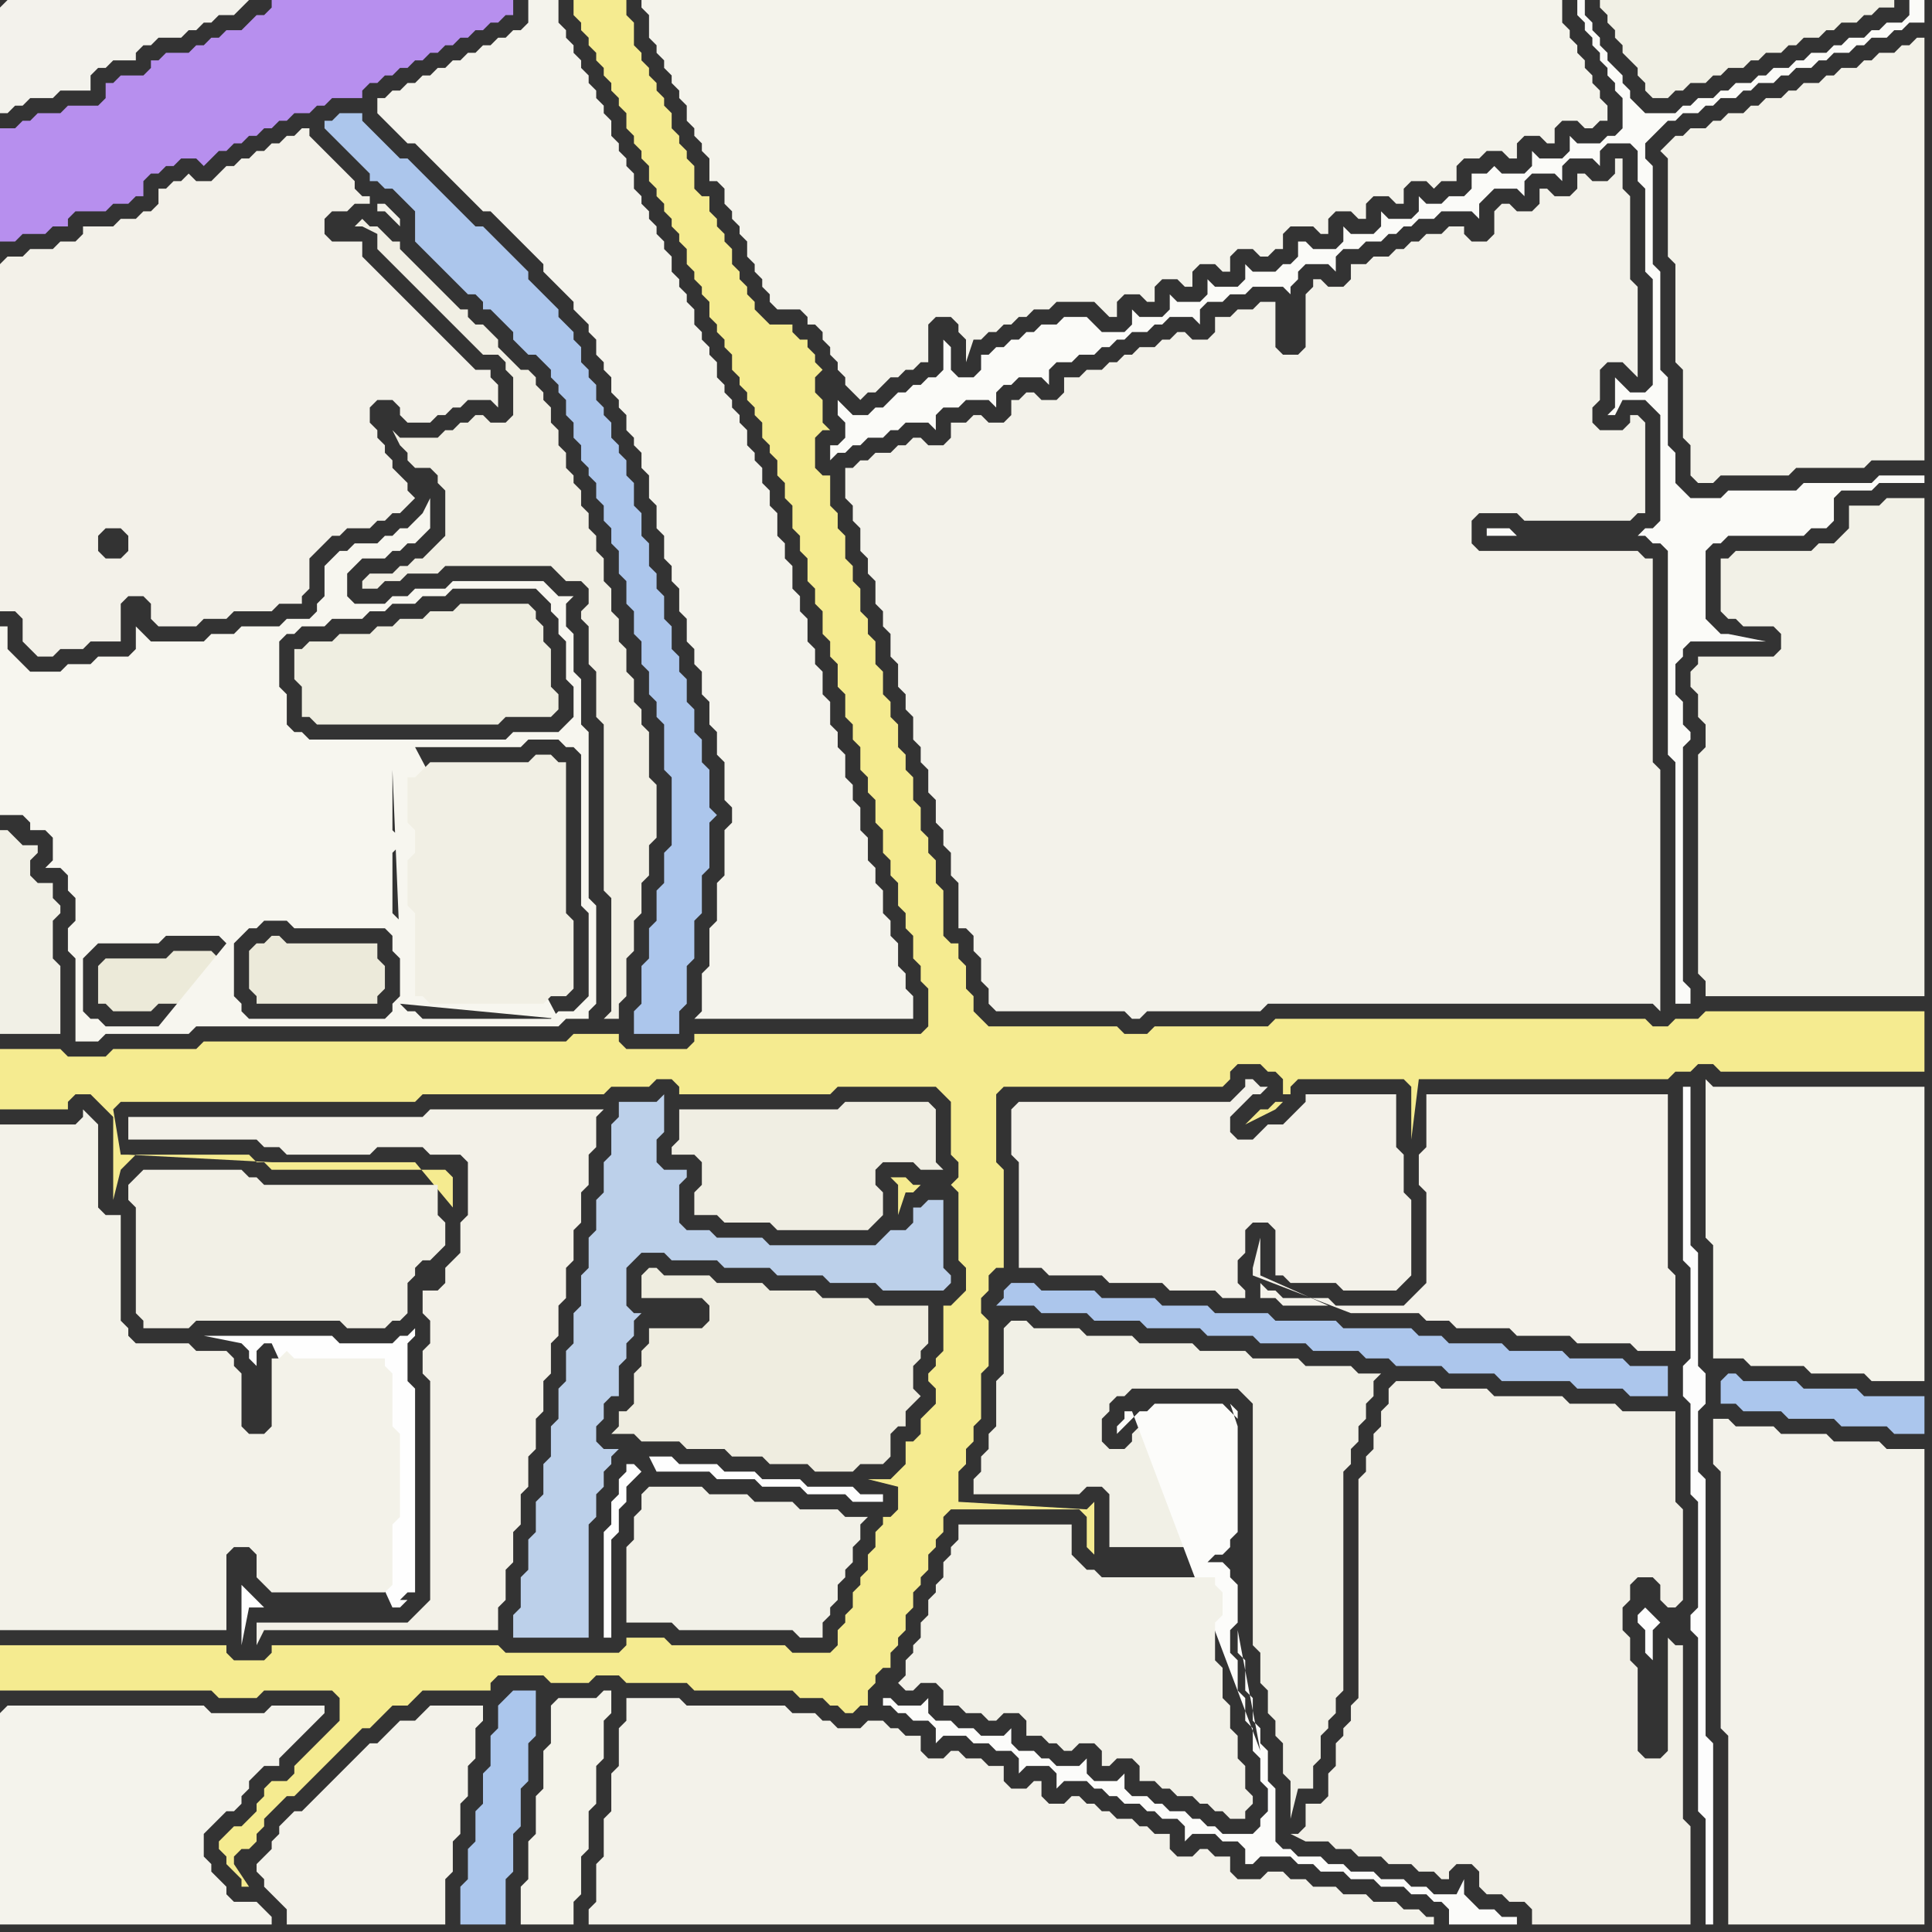 <svg width="256" height="256" xmlns="http://www.w3.org/2000/svg"><rect width="100%" height="100%" fill="#333333" stroke="none"/><script> 
var tempColor;
function hoverPath(evt){
obj = evt.target;
tempColor = obj.getAttribute("fill");
obj.setAttribute("fill","red");
//alert(tempColor);
//obj.setAttribute("stroke","red");}
function recoverPath(evt){
obj = evt.target;
obj.setAttribute("fill", tempColor);
//obj.setAttribute("stroke", tempColor);
}</script><path onmouseover="hoverPath(evt)" onmouseout="recoverPath(evt)" fill="rgb(172,198,236)" d="M  44,16l -1,0 0,1 1,1 0,0 1,1 1,1 1,1 1,1 1,1 0,1 1,0 1,1 1,0 1,1 1,1 1,1 0,4 1,1 1,1 1,1 1,1 1,1 1,1 1,1 1,0 1,1 0,1 1,0 1,1 1,1 1,1 0,1 1,1 1,1 1,0 1,1 1,1 0,1 1,1 0,1 1,1 0,2 1,1 0,2 1,1 0,2 1,1 0,1 1,1 0,2 1,1 0,2 1,1 0,2 1,1 0,3 1,1 0,3 1,1 0,3 1,1 0,3 1,1 0,3 1,1 0,2 1,1 0,6 1,1 0,9 -1,1 0,4 -1,1 0,4 -1,1 0,4 -1,1 0,5 -1,1 0,3 6,0 0,-3 1,-1 0,-5 1,-1 0,-5 1,-1 0,-5 1,-1 0,-6 1,-1 -1,-1 0,-5 -1,-1 0,-3 -1,-1 0,-3 -1,-1 0,-3 -1,-1 0,-2 -1,-1 0,-3 -1,-1 0,-3 -1,-1 0,-2 -1,-1 0,-3 -1,-1 0,-3 -1,-1 0,-3 -1,-1 0,-2 -1,-1 0,-1 -1,-1 0,-2 -1,-1 0,-1 -1,-1 0,-2 -1,-1 0,-1 -1,-1 0,-2 -1,-1 0,-1 -2,-2 0,-1 -1,-1 -1,-1 -1,-1 -1,-1 0,-1 -1,-1 -1,-1 -1,-1 -1,-1 -1,-1 -1,-1 -1,0 -1,-1 -1,-1 -1,-1 -1,-1 -1,-1 -1,-1 -1,-1 -1,-1 -1,-1 -1,0 -1,-1 -1,-1 -1,-1 -1,-1 -1,-1 0,-1 -3,0 -1,1Z"/>
<path onmouseover="hoverPath(evt)" onmouseout="recoverPath(evt)" fill="rgb(241,240,230)" d="M  133,176l 0,6 -1,1 0,6 -1,1 0,2 -1,1 0,2 -1,1 0,2 14,0 1,-1 2,0 1,1 0,7 12,0 1,-1 1,0 0,-1 1,-1 0,-13 -1,-1 -7,0 -1,1 -2,0 -1,1 0,1 -1,1 -2,0 -1,-1 0,-3 1,-1 0,-1 1,-1 1,0 1,-1 14,0 1,1 1,1 0,32 1,1 0,4 1,1 0,3 1,1 0,2 1,1 0,4 1,1 0,5 1,-4 2,0 0,-3 1,-1 0,-3 1,-1 0,-1 1,-1 0,-2 1,-1 0,-29 1,-1 0,-2 1,-1 0,-2 1,-1 0,-2 1,-1 0,-2 1,-1 -3,0 -1,-1 -6,0 -1,-1 -6,0 -1,-1 -6,0 -1,-1 -7,0 -1,-1 -6,0 -1,-1 -6,0 -1,-1 -2,0 -1,1Z"/>
<path onmouseover="hoverPath(evt)" onmouseout="recoverPath(evt)" fill="rgb(243,242,236)" d="M  0,1l 0,14 1,0 1,-1 1,0 1,-1 3,0 1,-1 4,0 0,-2 1,-1 1,0 1,-1 3,0 0,-1 1,-1 1,0 1,-1 3,0 1,-1 1,0 1,-1 1,0 1,-1 2,0 1,-1 1,-1 -32,0 -1,1Z"/>
<path onmouseover="hoverPath(evt)" onmouseout="recoverPath(evt)" fill="rgb(236,234,217)" d="M  29,129l 0,-2 -1,-1 -5,0 -1,1 -8,0 -1,1 0,5 1,0 1,1 5,0 1,-1 8,0Z"/>
<path onmouseover="hoverPath(evt)" onmouseout="recoverPath(evt)" fill="rgb(171,198,236)" d="M  67,225l 0,0 -1,1 0,3 -1,1 0,4 -1,1 0,4 -1,1 0,4 -1,1 0,4 -1,1 0,5 6,0 0,-6 1,-1 0,-5 1,-1 0,-5 1,-1 0,-5 1,-1 0,-6 -3,0 -1,1Z"/>
<path onmouseover="hoverPath(evt)" onmouseout="recoverPath(evt)" fill="rgb(244,242,234)" d="M  193,145l -4,0 0,7 -1,1 0,4 1,1 0,12 -1,1 -1,1 -1,1 -9,0 -1,-1 -6,0 -1,-1 -1,0 -1,-1 0,2 2,0 1,1 6,0 -9,-4 0,-5 -1,4 0,1 13,5 9,0 1,1 3,0 1,1 7,0 1,1 7,0 1,1 7,0 1,1 5,0 0,-10 -1,-1 0,-23Z"/>
<path onmouseover="hoverPath(evt)" onmouseout="recoverPath(evt)" fill="rgb(244,243,234)" d="M  227,144l 0,0 -1,-1 0,21 1,1 0,15 4,0 1,1 7,0 1,1 7,0 1,1 7,0 0,-39Z"/>
<path onmouseover="hoverPath(evt)" onmouseout="recoverPath(evt)" fill="rgb(244,243,234)" d="M  73,226l 0,5 -1,1 0,5 -1,1 0,5 -1,1 0,5 -1,1 0,5 7,0 0,-3 1,-1 0,-5 1,-1 0,-5 1,-1 0,-5 1,-1 0,-5 1,-1 0,-3 -1,0 -1,1 -5,0 -1,1Z"/>
<path onmouseover="hoverPath(evt)" onmouseout="recoverPath(evt)" fill="rgb(188,208,234)" d="M  83,146l -1,0 0,2 -1,1 0,4 -1,1 0,4 -1,1 0,4 -1,1 0,4 -1,1 0,4 -1,1 0,4 -1,1 0,4 -1,1 0,4 -1,1 0,4 -1,1 0,4 -1,1 0,4 -1,1 0,4 -1,1 0,4 -1,1 0,3 10,0 0,-15 1,-1 0,-3 1,-1 0,-2 1,-1 0,-1 1,-1 -2,0 -1,-1 0,-2 1,-1 0,-2 1,-1 1,0 0,-4 1,-1 0,-2 1,-1 0,-2 1,-1 -1,0 -1,-1 0,-5 1,-1 1,-1 3,0 1,1 6,0 1,1 6,0 1,1 6,0 1,1 6,0 1,1 8,0 1,-1 0,-1 -1,-1 0,-9 -2,0 -1,1 -1,0 0,2 -1,1 -2,0 -1,1 -1,1 -14,0 -1,-1 -6,0 -1,-1 -3,0 -1,-1 0,-5 1,-1 0,-1 -3,0 -1,-1 0,-3 1,-1 0,-5 -1,1Z"/>
<path onmouseover="hoverPath(evt)" onmouseout="recoverPath(evt)" fill="rgb(254,254,254)" d="M  84,194l -1,0 0,1 -1,1 0,2 -1,1 0,3 -1,1 0,14 1,0 0,-13 1,-1 0,-3 1,-1 0,-2 1,-1 1,-1 -1,-1 3,1 7,0 1,1 5,0 1,1 5,0 1,1 5,0 1,1 4,0 0,-1 -3,0 -1,-1 -6,0 -1,-1 -5,0 -1,-1 -4,0 -1,-1 -5,0 -1,-1 -3,0 1,2 -3,-1Z"/>
<path onmouseover="hoverPath(evt)" onmouseout="recoverPath(evt)" fill="rgb(243,242,234)" d="M  84,225l -1,0 0,3 -1,1 0,5 -1,1 0,5 -1,1 0,5 -1,1 0,5 -1,1 0,2 112,0 0,-1 -1,0 -1,-1 -2,0 -1,-1 -3,0 -1,-1 -3,0 -1,-1 -3,0 -1,-1 -2,0 -1,-1 -2,0 -1,1 -3,0 -1,-1 0,-2 -2,0 -1,-1 -1,0 -1,1 -2,0 -1,-1 0,-2 -2,0 -1,-1 -1,0 -1,-1 -2,0 -1,-1 -1,0 -1,-1 -1,0 -1,-1 -1,0 -1,1 -2,0 -1,-1 0,-2 -1,0 -1,1 -2,0 -1,-1 0,-2 -2,0 -1,-1 -2,0 -1,-1 -1,0 -1,1 -2,0 -1,-1 0,-2 -2,0 -1,-1 -1,0 -1,-1 -2,0 -1,1 -3,0 -1,-1 -1,0 -1,-1 -3,0 -1,-1 -13,0 -1,-1Z"/>
<path onmouseover="hoverPath(evt)" onmouseout="recoverPath(evt)" fill="rgb(241,240,229)" d="M  217,10l 0,0 1,1 0,1 1,1 2,0 1,-1 1,0 1,-1 2,0 1,-1 1,0 1,-1 2,0 1,-1 1,0 1,-1 2,0 1,-1 1,0 1,-1 2,0 1,-1 1,0 1,-1 2,0 1,-1 1,0 1,-1 2,0 0,-1 -39,0 0,1 1,1 0,1 1,1 0,1 1,1 0,1 1,1 1,1Z"/>
<path onmouseover="hoverPath(evt)" onmouseout="recoverPath(evt)" fill="rgb(243,241,233)" d="M  0,35l 0,46 2,0 1,1 0,3 1,1 1,1 2,0 1,-1 3,0 1,-1 4,0 0,-5 1,-1 2,0 1,1 0,2 1,1 5,0 1,-1 3,0 1,-1 5,0 1,-1 3,0 0,-1 1,-1 0,-4 1,-1 1,-1 1,-1 1,0 1,-1 3,0 1,-1 1,0 1,-1 1,0 1,-1 1,-1 -1,-1 0,-1 -1,-1 -1,-1 0,-1 -1,-1 0,-1 -1,-1 0,-1 -1,-1 0,-2 1,-1 2,0 1,1 0,1 1,1 3,0 1,-1 1,0 1,-1 1,0 1,-1 3,0 1,1 0,-3 -1,-1 0,-1 -2,0 -1,-1 -1,-1 -1,-1 -1,-1 -1,-1 -1,-1 -1,-1 -1,-1 -1,-1 -1,-1 -1,-1 -1,-1 -1,-1 -1,-1 -1,-1 0,-2 -4,0 -1,-1 0,-2 1,-1 2,0 1,-1 2,0 0,-1 -1,0 -1,-1 0,-1 -2,-2 -1,-1 -1,-1 -1,-1 -1,-1 0,-1 -1,0 -1,1 -1,0 -1,1 -1,0 -1,1 -1,0 -1,1 -1,0 -1,1 -1,0 -1,1 -1,1 -2,0 -1,-1 -1,1 -1,0 -1,1 -1,0 0,2 -1,1 -1,0 -1,1 -2,0 -1,1 -4,0 0,1 -1,1 -2,0 -1,1 -3,0 -1,1 -2,0 -1,1 50,-8 0,1 1,0 1,1 1,1 0,-1 -1,-1 -1,-1 -1,0 -50,8 16,39 -2,0 -1,-1 0,-2 1,-1 2,0 1,1 0,2 -1,1 -16,-39Z"/>
<path onmouseover="hoverPath(evt)" onmouseout="recoverPath(evt)" fill="rgb(244,243,236)" d="M  0,227l 0,28 36,0 0,-1 -1,-1 0,0 -1,-1 -3,0 -1,-1 0,-1 -1,-1 -1,-1 0,-1 -1,-1 0,-3 1,-1 1,-1 1,-1 1,0 1,-1 0,-1 1,-1 0,-1 2,-2 2,0 0,-1 1,-1 2,-2 1,-1 1,-1 1,-1 0,-1 -7,0 -1,1 -7,0 -1,-1 -26,0 -1,1Z"/>
<path onmouseover="hoverPath(evt)" onmouseout="recoverPath(evt)" fill="rgb(183,143,238)" d="M  0,19l 0,13 2,0 1,-1 3,0 1,-1 2,0 0,-1 1,-1 4,0 1,-1 2,0 1,-1 1,0 0,-2 1,-1 1,0 1,-1 1,0 1,-1 2,0 1,1 1,-1 0,0 1,-1 1,0 1,-1 1,0 1,-1 1,0 1,-1 1,0 1,-1 1,0 1,-1 2,0 1,-1 1,0 1,-1 4,0 0,-1 1,-1 1,0 1,-1 1,0 1,-1 1,0 1,-1 1,0 1,-1 1,0 1,-1 1,0 1,-1 1,0 1,-1 1,0 1,-1 1,0 1,-1 1,0 0,-2 -32,0 0,1 -1,1 -1,0 -1,1 -1,1 -2,0 -1,1 -1,0 -1,1 -1,0 -1,1 -3,0 -1,1 -1,0 0,1 -1,1 -3,0 -1,1 -1,0 0,2 -1,1 -4,0 -1,1 -3,0 -1,1 -1,0 -1,1 -2,0Z"/>
<path onmouseover="hoverPath(evt)" onmouseout="recoverPath(evt)" fill="rgb(251,251,248)" d="M  111,59l -1,0 0,2 1,-1 1,0 1,-1 1,0 1,-1 2,0 1,-1 1,0 1,-1 3,0 1,1 0,-2 1,-1 2,0 1,-1 3,0 1,1 0,-2 1,-1 1,0 1,-1 3,0 1,1 0,-2 1,-1 2,0 1,-1 2,0 1,-1 1,0 1,-1 1,0 1,-1 2,0 1,-1 1,0 1,-1 3,0 1,1 0,-2 1,-1 2,0 1,-1 2,0 1,-1 4,0 1,1 0,-1 1,-1 0,-1 1,-1 3,0 1,1 0,-2 1,-1 2,0 1,-1 2,0 1,-1 1,0 1,-1 1,0 1,-1 2,0 1,-1 4,0 1,1 0,-2 1,-1 1,-1 3,0 1,1 0,-2 1,-1 3,0 1,1 0,-2 1,-1 3,0 1,1 0,-2 1,-1 3,0 1,1 0,4 1,1 0,11 1,1 0,14 -1,1 -2,0 -1,-1 -1,-1 0,4 -1,1 1,0 1,-2 3,0 1,1 1,1 0,14 -1,1 -1,0 -1,1 -16,0 -1,-1 -3,0 0,1 21,0 1,1 1,0 1,1 0,27 1,1 0,32 2,0 0,-2 -1,-1 0,-31 1,-1 0,-1 -1,-1 0,-3 -1,-1 0,-4 1,-1 0,-1 1,-1 10,0 -5,-1 -1,0 -1,-1 -1,-1 0,-9 1,-1 1,0 1,-1 10,0 1,-1 2,0 1,-1 0,-3 1,-1 4,0 1,-1 6,0 0,-1 -6,0 -1,1 -9,0 -1,1 -9,0 -1,1 -4,0 -1,-1 -1,-1 0,-4 -1,-1 0,-9 -1,-1 0,-13 -1,-1 0,-13 -1,-1 0,-2 2,-2 1,-1 1,0 1,-1 2,0 1,-1 1,0 1,-1 2,0 1,-1 1,0 1,-1 2,0 1,-1 1,0 1,-1 2,0 1,-1 1,0 1,-1 2,0 1,-1 1,0 1,-1 2,0 1,-1 1,0 1,-1 2,0 0,-3 -2,0 0,2 -1,1 -2,0 -1,1 -1,0 -1,1 -2,0 -1,1 -1,0 -1,1 -2,0 -1,1 -1,0 -1,1 -2,0 -1,1 -1,0 -1,1 -2,0 -1,1 -1,0 -1,1 -2,0 -1,1 -1,0 -1,1 -4,0 -1,-1 -1,-1 0,-1 -1,-1 0,-1 -1,-1 -1,-1 0,-1 -1,-1 0,-1 -1,-1 0,-1 -1,-1 0,-2 -1,0 0,2 1,1 0,1 1,1 0,1 1,1 0,1 1,1 0,1 1,1 0,1 1,1 0,4 -1,1 -1,0 -1,1 -3,0 -1,-1 0,2 -1,1 -3,0 -1,-1 0,2 -1,1 -3,0 -1,-1 -1,1 -2,0 0,2 -1,1 -2,0 -1,1 -2,0 -1,-1 0,2 -1,1 -3,0 -1,-1 0,2 -1,1 -3,0 -1,-1 0,2 -1,1 -3,0 -1,-1 -1,0 0,2 -1,1 -1,0 -1,1 -3,0 -1,-1 0,2 -1,1 -3,0 -1,-1 0,2 -1,1 -3,0 -1,-1 0,2 -1,1 -3,0 -1,-1 0,2 -1,1 -3,0 -1,-1 -1,-1 -3,0 -1,1 -2,0 -1,1 -1,0 -1,1 -1,0 -1,1 -1,0 -1,1 -1,0 0,2 -1,1 -2,0 -1,-1 0,-3 -1,-1 0,4 -1,1 -1,0 -1,1 -1,0 -1,1 -1,0 -1,1 -1,1 -1,0 -1,1 -2,0 -1,-1 -1,-1 0,2 1,1 0,2 -1,1Z"/>
<path onmouseover="hoverPath(evt)" onmouseout="recoverPath(evt)" fill="rgb(243,241,233)" d="M  134,147l 0,6 1,1 0,14 3,0 1,1 7,0 1,1 7,0 1,1 6,0 1,1 3,0 0,-1 -1,-1 0,-3 1,-1 0,-3 1,-1 2,0 1,1 0,6 1,0 1,1 6,0 1,1 7,0 1,-1 0,0 1,-1 0,-10 -1,-1 0,-5 -1,-1 0,-7 -12,0 0,1 -1,1 -1,1 -1,1 -2,0 -1,1 -1,1 -2,0 -1,-1 0,-2 1,-1 1,-1 1,-1 1,0 1,-1 -1,0 -1,-1 -1,0 0,1 -1,1 -1,1 -28,0 -1,1Z"/>
<path onmouseover="hoverPath(evt)" onmouseout="recoverPath(evt)" fill="rgb(172,198,236)" d="M  133,171l 0,1 -1,1 5,0 1,1 6,0 1,1 6,0 1,1 7,0 1,1 6,0 1,1 6,0 1,1 6,0 1,1 3,0 1,1 6,0 1,1 6,0 1,1 9,0 1,1 6,0 1,1 5,0 0,-4 -5,0 -1,-1 -7,0 -1,-1 -7,0 -1,-1 -7,0 -1,-1 -3,0 -1,-1 -9,0 -1,-1 -8,0 -1,-1 -7,0 -1,-1 -6,0 -1,-1 -7,0 -1,-1 -7,0 -1,-1 -3,0 -1,1Z"/>
<path onmouseover="hoverPath(evt)" onmouseout="recoverPath(evt)" fill="rgb(252,252,250)" d="M  150,187l -1,0 0,1 -1,1 0,1 3,-3 1,0 1,-1 9,0 1,1 1,1 0,-1 -1,-1 0,0 1,3 0,14 -1,1 0,1 -1,1 -1,0 -1,1 2,0 1,1 0,1 1,1 0,5 -1,1 0,3 1,1 0,4 1,1 0,3 1,1 0,3 1,1 0,3 1,1 0,3 -1,1 0,1 -1,1 -4,0 -1,-1 -1,0 -1,-1 -1,0 -1,-1 -2,0 -1,-1 -1,0 -1,-1 -2,0 -1,-1 0,-2 -1,1 -3,0 -1,-1 0,-2 -1,1 -3,0 -1,-1 -1,0 -1,-1 -2,0 -1,-1 0,-2 -1,1 -3,0 -1,-1 -2,0 -1,-1 -2,0 -1,-1 0,-2 -1,1 -3,0 -1,-1 -1,0 0,1 1,0 1,1 1,0 1,1 2,0 1,1 0,2 1,-1 3,0 1,1 2,0 1,1 2,0 1,1 0,2 1,-1 3,0 1,1 0,2 1,-1 3,0 1,1 1,0 1,1 1,0 1,1 2,0 1,1 1,0 1,1 2,0 1,1 0,2 1,-1 3,0 1,1 2,0 1,1 0,2 1,0 1,-1 4,0 1,1 2,0 1,1 3,0 1,1 3,0 1,1 3,0 1,1 2,0 1,1 1,0 1,1 0,2 9,0 0,-1 -2,0 -1,-1 -2,0 -1,-1 -1,-1 0,-2 -1,2 -3,0 -1,-1 -2,0 -1,-1 -3,0 -1,-1 -3,0 -1,-1 -2,0 -1,-1 -3,0 -1,-1 -1,0 -1,-1 0,-7 -1,-1 0,-4 -1,-1 0,-2 -1,-1 0,-3 -1,-1 0,-4 -1,-1 0,-3 3,16 0,0 -17,-45 14,22 0,0 -14,-22Z"/>
<path onmouseover="hoverPath(evt)" onmouseout="recoverPath(evt)" fill="rgb(242,241,231)" d="M  225,107l 0,22 1,1 0,2 29,0 0,-66 -5,0 -1,1 -4,0 0,3 -1,1 -1,1 -2,0 -1,1 -10,0 -1,1 -1,0 0,7 1,1 1,0 1,1 4,0 1,1 0,2 -1,1 -10,0 0,1 -1,1 0,2 1,1 0,3 1,1 0,3 -1,1Z"/>
<path onmouseover="hoverPath(evt)" onmouseout="recoverPath(evt)" fill="rgb(243,241,232)" d="M  59,170l 0,0 -1,1 -2,0 0,3 1,1 0,3 -1,1 0,3 1,1 0,29 -1,1 -1,1 -1,1 -20,0 0,3 1,-2 31,0 0,-3 1,-1 0,-4 1,-1 0,-4 1,-1 0,-4 1,-1 0,-4 1,-1 0,-4 1,-1 0,-4 1,-1 0,-4 1,-1 0,-4 1,-1 0,-4 1,-1 0,-4 1,-1 0,-4 1,-1 0,-4 1,-1 0,-4 1,-1 -23,0 -1,1 -39,0 0,3 17,0 1,1 2,0 1,1 11,0 1,-1 6,0 1,1 4,0 1,1 0,7 -1,1 0,4 -2,2Z"/>
<path onmouseover="hoverPath(evt)" onmouseout="recoverPath(evt)" fill="rgb(239,237,224)" d="M  91,172l 2,0 1,1 0,2 -1,1 -7,0 0,2 -1,1 0,2 -1,1 0,4 -1,1 -1,0 0,2 -1,1 3,0 1,1 5,0 1,1 5,0 1,1 4,0 1,1 5,0 1,1 5,0 1,-1 3,0 1,-1 0,-3 1,-1 1,0 0,-2 1,-1 1,-1 -1,-1 0,-3 1,-1 0,-1 1,-1 0,-5 -7,0 -1,-1 -6,0 -1,-1 -6,0 -1,-1 -6,0 -1,-1 -6,0 -1,-1 -1,0 -1,1 0,3Z"/>
<path onmouseover="hoverPath(evt)" onmouseout="recoverPath(evt)" fill="rgb(240,238,227)" d="M  93,156l 0,1 -1,1 0,3 3,0 1,1 6,0 1,1 12,0 1,-1 0,0 1,-1 0,-3 -1,-1 0,-2 1,-1 4,0 1,1 3,0 -1,-1 0,-7 -1,-1 -11,0 -1,1 -21,0 0,4 -1,1 0,1 3,0 1,1Z"/>
<path onmouseover="hoverPath(evt)" onmouseout="recoverPath(evt)" fill="rgb(242,240,231)" d="M  184,186l 0,0 -1,1 0,2 -1,1 0,2 -1,1 0,2 -1,1 0,29 -1,1 0,2 -1,1 0,1 -1,1 0,3 -1,1 0,3 -1,1 -2,0 0,3 -1,1 -1,0 2,1 3,0 1,1 2,0 1,1 3,0 1,1 3,0 1,1 2,0 1,1 1,0 0,-1 1,-1 2,0 1,1 0,2 1,1 2,0 1,1 2,0 1,1 0,2 21,0 0,-13 -1,-1 0,-23 -1,0 -1,-1 0,15 -1,1 -2,0 -1,-1 0,-11 -1,-1 0,-3 -1,-1 0,-3 1,-1 0,-2 1,-1 2,0 1,1 0,2 1,1 1,0 1,-1 0,-12 -1,-1 0,-12 -7,0 -1,-1 -6,0 -1,-1 -9,0 -1,-1 -6,0 -1,-1 -5,0 -1,1Z"/>
<path onmouseover="hoverPath(evt)" onmouseout="recoverPath(evt)" fill="rgb(243,242,233)" d="M  221,19l -1,1 1,1 0,13 1,1 0,13 1,1 0,9 1,1 0,4 1,1 2,0 1,-1 9,0 1,-1 9,0 1,-1 7,0 0,-56 -1,0 -1,1 -1,0 -1,1 -2,0 -1,1 -1,0 -1,1 -2,0 -1,1 -1,0 -1,1 -2,0 -1,1 -1,0 -1,1 -2,0 -1,1 -1,0 -1,1 -2,0 -1,1 -1,0 -1,1 -2,0 -1,1 -1,0 -1,1Z"/>
<path onmouseover="hoverPath(evt)" onmouseout="recoverPath(evt)" fill="rgb(245,235,144)" d="M  0,221l 0,3 28,0 1,1 5,0 1,-1 9,0 1,1 0,3 -1,1 -1,1 -1,1 -1,1 -1,1 -1,1 0,1 -1,1 -2,0 -1,1 0,1 -1,1 0,1 -1,1 -1,1 -1,0 -1,1 -1,1 0,1 1,1 0,1 1,1 1,1 0,1 1,0 -2,-3 0,-1 1,-1 1,0 1,-1 0,-1 1,-1 0,-1 1,-1 1,-1 1,-1 1,0 1,-1 1,-1 1,-1 1,-1 1,-1 3,-3 1,-1 1,0 1,-1 1,-1 1,-1 2,0 1,-1 1,-1 9,0 0,-1 1,-1 6,0 1,1 5,0 1,-1 3,0 1,1 8,0 1,1 13,0 1,1 3,0 1,1 1,0 1,1 1,0 1,-1 1,0 0,-2 1,-1 0,-1 1,-1 1,0 0,-2 1,-1 0,-1 1,-1 0,-2 1,-1 0,-2 1,-1 0,-1 1,-1 0,-2 1,-1 0,-1 1,-1 0,-2 1,-1 17,0 1,1 0,4 1,1 0,-7 -1,1 0,0 -17,-1 0,-4 1,-1 0,-2 1,-1 0,-2 1,-1 0,-6 1,-1 0,-6 -1,-1 0,-2 1,-1 0,-2 1,-1 1,0 0,-13 -1,-1 0,-9 1,-1 29,0 1,-1 0,-1 1,-1 3,0 1,1 1,0 1,1 0,2 1,0 0,-1 1,-1 14,0 1,1 0,7 1,-8 33,0 1,-1 2,0 1,-1 2,0 1,1 27,0 0,-8 -29,0 -1,1 -3,0 -1,1 -2,0 -1,-1 -49,0 -1,1 -15,0 -1,1 -3,0 -1,-1 -17,0 -1,-1 -1,-1 0,-2 -1,-1 0,-3 -1,-1 0,-2 -1,0 -1,-1 0,-6 -1,-1 0,-3 -1,-1 0,-2 -1,-1 0,-3 -1,-1 0,-3 -1,-1 0,-2 -1,-1 0,-3 -1,-1 0,-2 -1,-1 0,-3 -1,-1 0,-3 -1,-1 0,-2 -1,-1 0,-3 -1,-1 0,-2 -1,-1 0,-3 -1,-1 0,-2 -1,-1 0,-4 -1,0 -1,-1 0,-4 1,-1 1,0 -1,-1 0,-3 -1,-1 0,-2 1,-1 -1,-1 0,-1 -1,-1 0,-1 -1,0 -1,-1 0,-1 -3,0 -1,-1 -1,-1 0,-1 -1,-1 0,-1 -1,-1 0,-1 -1,-1 0,-2 -1,-1 0,-1 -1,-1 0,-1 -1,-1 0,-2 -1,0 -1,-1 0,-3 -1,-1 0,-1 -1,-1 0,-1 -1,-1 0,-2 -1,-1 0,-1 -1,-1 0,-1 -1,-1 0,-1 -1,-1 0,-1 -1,-1 0,-3 -1,-1 0,-2 -7,0 0,2 1,1 0,1 1,1 0,1 1,1 0,1 1,1 0,1 1,1 0,1 1,1 0,1 1,1 0,2 1,1 0,1 1,1 0,1 1,1 0,2 1,1 0,1 1,1 0,1 1,1 0,1 1,1 0,1 1,1 0,2 1,1 0,1 1,1 0,1 1,1 0,2 1,1 0,1 1,1 0,1 1,1 0,2 1,1 0,1 1,1 0,1 1,1 0,1 1,1 0,2 1,1 0,1 1,1 0,2 1,1 0,2 1,1 0,3 1,1 0,2 1,1 0,3 1,1 0,2 1,1 0,3 1,1 0,2 1,1 0,3 1,1 0,3 1,1 0,2 1,1 0,3 1,1 0,2 1,1 0,3 1,1 0,3 1,1 0,2 1,1 0,3 1,1 0,2 1,1 0,3 1,1 0,2 1,1 0,5 -1,1 -30,0 0,1 -1,1 -8,0 -1,-1 0,-1 -6,0 -1,1 -48,0 -1,1 -11,0 -1,1 -5,0 -1,-1 -8,0 0,8 9,0 0,-1 1,-1 2,0 1,1 1,1 1,1 0,11 1,-4 0,0 1,-1 1,-1 15,0 1,1 1,0 1,1 23,0 1,1 0,4 -5,-6 -19,0 -19,-1 -1,0 -1,-6 0,0 1,-1 39,0 1,-1 24,0 1,-1 5,0 1,-1 2,0 1,1 0,1 20,0 1,-1 13,0 1,1 1,1 0,7 1,1 0,2 -1,1 0,0 1,1 0,9 1,1 0,3 -1,1 -1,1 -1,0 0,6 -1,1 0,1 -1,1 0,1 1,1 0,2 -1,1 -1,1 0,2 -1,1 -1,0 0,3 -1,1 -1,1 -3,0 4,1 0,3 -1,1 -1,0 0,1 -1,1 0,2 -1,1 0,2 -1,1 0,1 -1,1 0,2 -1,1 0,1 -1,1 0,2 -1,1 -5,0 -1,-1 -15,0 -1,-1 -5,0 0,1 -1,1 -15,0 -1,-1 -30,0 0,1 -1,1 -4,0 -1,-1 0,-1 -30,0 0,3 170,-75 -1,0 -1,1 -1,0 -1,1 -1,1 4,-2 0,0 1,-1 -170,75 122,-64 -1,0 -1,-1 -2,0 1,1 0,4 1,-3 1,0 1,-1 -122,64Z"/>
<path onmouseover="hoverPath(evt)" onmouseout="recoverPath(evt)" fill="rgb(254,254,254)" d="M  35,213l -2,-2 -1,-1 0,8 1,-5 20,0 1,-1 -1,0 1,-1 1,0 0,-27 -1,-1 0,-5 1,-1 0,-1 -1,1 -1,0 -1,1 -7,0 -1,-1 -17,0 5,1 0,0 1,1 0,1 1,1 0,-2 1,-1 1,0 16,35 -17,0 19,-29Z"/>
<path onmouseover="hoverPath(evt)" onmouseout="recoverPath(evt)" fill="rgb(244,243,236)" d="M  51,13l -1,0 0,2 1,1 0,0 1,1 1,1 1,1 1,0 1,1 1,1 1,1 1,1 1,1 1,1 1,1 2,2 1,0 1,1 1,1 1,1 2,2 1,1 1,1 0,1 1,1 1,1 1,1 1,1 0,1 1,1 1,1 0,1 1,1 0,2 1,1 0,1 1,1 0,2 1,1 0,1 1,1 0,2 1,1 0,1 1,1 0,2 1,1 0,3 1,1 0,3 1,1 0,3 1,1 0,2 1,1 0,3 1,1 0,3 1,1 0,2 1,1 0,3 1,1 0,3 1,1 0,3 1,1 0,5 1,1 0,2 -1,1 0,6 -1,1 0,5 -1,1 0,5 -1,1 0,5 -1,1 29,0 0,-3 -1,-1 0,-2 -1,-1 0,-3 -1,-1 0,-2 -1,-1 0,-3 -1,-1 0,-2 -1,-1 0,-3 -1,-1 0,-3 -1,-1 0,-2 -1,-1 0,-3 -1,-1 0,-2 -1,-1 0,-3 -1,-1 0,-3 -1,-1 0,-2 -1,-1 0,-3 -1,-1 0,-2 -1,-1 0,-3 -1,-1 0,-2 -1,-1 0,-3 -1,-1 0,-2 -1,-1 0,-2 -1,-1 0,-1 -1,-1 0,-2 -1,-1 0,-1 -1,-1 0,-1 -1,-1 0,-1 -1,-1 0,-2 -1,-1 0,-1 -1,-1 0,-1 -1,-1 0,-2 -1,-1 0,-1 -1,-1 0,-1 -1,-1 0,-2 -1,-1 0,-1 -1,-1 0,-1 -1,-1 0,-1 -1,-1 0,-1 -1,-1 0,-2 -1,-1 0,-1 -1,-1 0,-1 -1,-1 0,-2 -1,-1 0,-1 -1,-1 0,-1 -1,-1 0,-1 -1,-1 0,-1 -1,-1 0,-1 -1,-1 0,-1 -1,-1 0,-3 -4,0 0,3 -1,1 -1,0 -1,1 -1,0 -1,1 -1,0 -1,1 -1,0 -1,1 -1,0 -1,1 -1,0 -1,1 -1,0 -1,1 -1,0 -1,1 -1,0 -1,1Z"/>
<path onmouseover="hoverPath(evt)" onmouseout="recoverPath(evt)" fill="rgb(241,239,228)" d="M  58,63l 0,1 1,1 0,6 -1,1 -1,1 -1,1 -1,0 -1,1 -1,0 -1,1 -3,0 -1,1 0,1 2,0 1,-1 2,0 1,-1 4,0 1,-1 14,0 1,1 1,1 2,0 1,1 0,2 -1,1 0,1 1,1 0,5 1,1 0,6 1,1 0,22 1,1 0,15 -1,1 2,0 0,-2 1,-1 0,-5 1,-1 0,-4 1,-1 0,-4 1,-1 0,-4 1,-1 0,-7 -1,-1 0,-6 -1,-1 0,-2 -1,-1 0,-3 -1,-1 0,-3 -1,-1 0,-3 -1,-1 0,-3 -1,-1 0,-3 -1,-1 0,-2 -1,-1 0,-2 -1,-1 0,-2 -1,-1 0,-1 -1,-1 0,-2 -1,-1 0,-2 -1,-1 0,-2 -1,-1 0,-1 -1,-1 0,-1 -1,-1 -1,0 -1,-1 -1,-1 -1,-1 0,-1 -1,-1 -1,-1 -1,0 -1,-1 0,-1 -1,0 -1,-1 -1,-1 -1,-1 -1,-1 -1,-1 -1,-1 -1,-1 -1,-1 0,-1 -1,0 -1,-1 -1,-1 -1,0 -1,-1 -1,1 1,0 2,1 0,2 1,1 1,1 1,1 1,1 1,1 1,1 1,1 1,1 1,1 1,1 1,1 1,1 1,1 1,1 2,0 1,1 0,1 1,1 0,5 -1,1 -2,0 -1,-1 -1,0 -1,1 -1,0 -1,1 -1,0 -1,1 -5,0 -1,-1 1,2 0,0 1,1 0,1 1,1 2,0 1,1Z"/>
<path onmouseover="hoverPath(evt)" onmouseout="recoverPath(evt)" fill="rgb(244,243,235)" d="M  101,37l 0,1 1,1 0,1 1,1 3,0 1,1 0,1 1,0 1,1 0,1 1,1 0,1 1,1 0,1 1,1 0,1 1,1 1,1 1,-1 1,0 1,-1 1,-1 1,0 1,-1 1,0 1,-1 1,0 0,-5 1,-1 2,0 1,1 0,1 1,1 0,3 1,-3 1,0 1,-1 1,0 1,-1 1,0 1,-1 1,0 1,-1 2,0 1,-1 5,0 1,1 1,1 1,0 0,-2 1,-1 2,0 1,1 1,0 0,-2 1,-1 2,0 1,1 1,0 0,-2 1,-1 2,0 1,1 1,0 0,-2 1,-1 2,0 1,1 1,0 1,-1 1,0 0,-2 1,-1 3,0 1,1 1,0 0,-2 1,-1 2,0 1,1 1,0 0,-2 1,-1 2,0 1,1 1,0 0,-2 1,-1 2,0 1,1 1,-1 2,0 0,-2 1,-1 2,0 1,-1 2,0 1,1 1,0 0,-2 1,-1 2,0 1,1 1,0 0,-2 1,-1 2,0 1,1 1,0 1,-1 1,0 0,-2 -1,-1 0,-1 -1,-1 0,-1 -1,-1 0,-1 -1,-1 0,-1 -1,-1 0,-1 -1,-1 0,-3 -122,0 0,1 1,1 0,3 1,1 0,1 1,1 0,1 1,1 0,1 1,1 0,1 1,1 0,2 1,1 0,1 1,1 0,1 1,1 0,3 1,0 1,1 0,2 1,1 0,1 1,1 0,1 1,1 0,2 1,1 0,1 1,1Z"/>
<path onmouseover="hoverPath(evt)" onmouseout="recoverPath(evt)" fill="rgb(242,241,232)" d="M  126,205l 0,1 -1,1 0,2 -1,1 0,1 -1,1 0,2 -1,1 0,2 -1,1 0,1 -1,1 0,2 -1,1 0,0 1,1 1,0 1,-1 2,0 1,1 0,2 2,0 1,1 2,0 1,1 1,0 1,-1 2,0 1,1 0,2 2,0 1,1 1,0 1,1 1,0 1,-1 2,0 1,1 0,2 1,0 1,-1 2,0 1,1 0,2 2,0 1,1 1,0 1,1 2,0 1,1 1,0 1,1 1,0 1,1 2,0 0,-1 1,-1 0,-1 -1,-1 0,-3 -1,-1 0,-3 -1,-1 0,-3 -1,-1 0,-4 -1,-1 0,-5 1,-1 0,-3 -1,-1 0,-1 -15,0 -1,-1 -1,0 -1,-1 -1,-1 0,-4 -15,0 0,2 -1,1Z"/>
<path onmouseover="hoverPath(evt)" onmouseout="recoverPath(evt)" fill="rgb(243,242,234)" d="M  158,134l 9,0 1,-1 51,0 1,1 0,-32 -1,-1 0,-27 -1,0 -1,-1 -21,0 -1,-1 0,-3 1,-1 5,0 1,1 14,0 1,-1 1,0 0,-12 -1,-1 -1,0 0,1 -1,1 -3,0 -1,-1 0,-2 1,-1 0,-4 1,-1 2,0 1,1 1,1 0,-12 -1,-1 0,-11 -1,-1 0,-4 -1,0 0,2 -1,1 -2,0 -1,-1 -1,0 0,2 -1,1 -2,0 -1,-1 -1,0 0,2 -1,1 -2,0 -1,-1 -1,0 -1,1 0,3 -1,1 -2,0 -1,-1 0,-1 -2,0 -1,1 -2,0 -1,1 -1,0 -1,1 -1,0 -1,1 -2,0 -1,1 -2,0 0,2 -1,1 -2,0 -1,-1 -1,0 0,1 -1,1 0,7 -1,1 -2,0 -1,-1 0,-6 -2,0 -1,1 -2,0 -1,1 -2,0 0,2 -1,1 -2,0 -1,-1 -1,0 -1,1 -1,0 -1,1 -2,0 -1,1 -1,0 -1,1 -1,0 -1,1 -2,0 -1,1 -2,0 0,2 -1,1 -2,0 -1,-1 -1,0 -1,1 -1,0 0,2 -1,1 -2,0 -1,-1 -1,0 -1,1 -2,0 0,2 -1,1 -2,0 -1,-1 -1,0 -1,1 -1,0 -1,1 -2,0 -1,1 -1,0 -1,1 -1,0 0,4 1,1 0,2 1,1 0,3 1,1 0,2 1,1 0,3 1,1 0,2 1,1 0,3 1,1 0,3 1,1 0,2 1,1 0,3 1,1 0,2 1,1 0,3 1,1 0,3 1,1 0,2 1,1 0,3 1,1 0,6 1,0 1,1 0,2 1,1 0,3 1,1 0,2 1,1 17,0 1,1 1,0 1,-1Z"/>
<path onmouseover="hoverPath(evt)" onmouseout="recoverPath(evt)" fill="rgb(241,240,230)" d="M  1,110l -1,0 0,27 8,0 0,-9 -1,-1 0,-5 1,-1 0,-1 -1,-1 0,-2 -2,0 -1,-1 0,-2 1,-1 0,-1 -2,0 -1,-1 -1,-1Z"/>
<path onmouseover="hoverPath(evt)" onmouseout="recoverPath(evt)" fill="rgb(242,240,230)" d="M  18,156l 0,0 -1,1 0,2 1,1 0,14 1,1 0,1 6,0 1,-1 19,0 1,1 5,0 1,-1 1,0 1,-1 0,-4 1,-1 0,-1 1,-1 1,0 1,-1 1,-1 0,-3 -1,-1 0,-4 -23,0 -1,-1 -1,0 -1,-1 -13,0 -1,1Z"/>
<path onmouseover="hoverPath(evt)" onmouseout="recoverPath(evt)" fill="rgb(243,242,234)" d="M  35,246l 0,0 -1,1 0,1 1,1 0,1 2,2 1,1 0,2 21,0 0,-6 1,-1 0,-4 1,-1 0,-4 1,-1 0,-4 1,-1 0,-4 1,-1 0,-2 -7,0 -1,1 0,0 -1,1 -2,0 -1,1 -1,1 -1,1 -1,0 -1,1 -1,1 -1,1 -1,1 -1,1 -1,1 -1,1 -1,1 -1,1 -1,0 -1,1 -1,1 0,1 -1,1 0,1 -1,1Z"/>
<path onmouseover="hoverPath(evt)" onmouseout="recoverPath(evt)" fill="rgb(243,242,234)" d="M  230,189l 0,0 -1,-1 -2,0 0,6 1,1 0,34 1,1 0,25 26,0 0,-63 -5,0 -1,-1 -6,0 -1,-1 -6,0 -1,-1Z"/>
<path onmouseover="hoverPath(evt)" onmouseout="recoverPath(evt)" fill="rgb(243,242,233)" d="M  0,183l 0,33 30,0 0,-10 1,-1 2,0 1,1 0,3 1,1 1,1 15,0 1,-1 0,-8 1,-1 0,-11 -1,-1 0,-7 -1,-1 0,-1 -12,0 -1,-1 -1,1 -1,0 0,9 -1,1 -2,0 -1,-1 0,-7 -1,-1 0,-1 -1,-1 -4,0 -1,-1 -7,0 -1,-1 0,-1 -1,-1 0,-14 -2,0 -1,-1 0,-11 -1,-1 -1,-1 0,1 -1,1 -10,0Z"/>
<path onmouseover="hoverPath(evt)" onmouseout="recoverPath(evt)" fill="rgb(236,234,218)" d="M  33,127l 0,4 1,1 0,1 16,0 0,-1 1,-1 0,-3 -1,-1 0,-2 -12,0 -1,-1 -1,0 -1,1 -1,0 -1,1Z"/>
<path onmouseover="hoverPath(evt)" onmouseout="recoverPath(evt)" fill="rgb(247,246,239)" d="M  39,135l -6,0 -1,-1 0,-1 -1,-1 0,-7 1,-1 1,-1 1,0 1,-1 3,0 1,1 12,0 1,1 0,2 1,1 0,5 -1,1 0,1 -1,1 -12,0 8,1 27,0 1,-1 3,0 0,-1 1,-1 0,-13 -1,-1 0,-22 -1,-1 0,-6 -1,-1 0,-5 -1,-1 0,-3 1,-1 -2,0 -1,-1 -1,-1 -12,0 -1,1 -4,0 -1,1 -2,0 -1,1 -4,0 -1,-1 0,-3 1,-1 1,-1 3,0 1,-1 1,0 1,-1 1,0 1,-1 1,-1 0,-4 -1,2 0,0 -1,1 -1,1 -1,0 -1,1 -1,0 -1,1 -3,0 -1,1 -1,0 -1,1 -1,1 0,4 -1,1 0,1 -1,1 -3,0 -1,1 -5,0 -1,1 -3,0 -1,1 -7,0 -1,-1 -1,-1 0,3 -1,1 -4,0 -1,1 -3,0 -1,1 -4,0 -1,-1 -1,-1 -1,-1 0,-3 -1,0 0,25 3,0 1,1 0,1 2,0 1,1 0,3 -1,1 2,0 1,1 0,2 1,1 0,3 -1,1 0,3 1,1 0,11 3,0 1,-1 11,0 1,-1 21,0 -8,-1 -18,1 -7,0 -1,-1 -1,0 -1,-1 0,-7 1,-1 1,-1 8,0 1,-1 7,0 1,1 -9,11 18,-1 -1,-51 1,0 1,-1 3,0 1,-1 4,0 1,-1 2,0 1,-1 3,0 1,-1 3,0 1,-1 11,0 1,1 1,1 0,1 1,1 0,2 1,1 0,5 1,1 0,4 -1,1 -1,1 -6,0 -1,1 -26,0 -1,-1 -1,0 -1,-1 0,-4 -1,-1 0,-6 1,-1 1,51 16,-36 14,0 1,-1 4,0 1,1 1,0 1,1 0,20 1,1 0,11 -1,1 -1,1 -2,0 -1,1 -17,0 -1,-1 -1,0 -1,-1 0,0 21,2 -19,-36 -16,36 15,-35 0,0 -15,35 14,-9 0,-4 -1,-1 0,-8 1,-1 0,-1 -1,-1 0,-8 1,24 -14,9 -8,-2 0,0 8,2Z"/>
<path onmouseover="hoverPath(evt)" onmouseout="recoverPath(evt)" fill="rgb(239,238,225)" d="M  40,86l -1,0 0,4 1,1 0,4 1,0 1,1 24,0 1,-1 6,0 1,-1 0,-2 -1,-1 0,-5 -1,-1 0,-2 -1,-1 0,-1 -1,-1 -9,0 -1,1 -3,0 -1,1 -3,0 -1,1 -2,0 -1,1 -4,0 -1,1 -3,0 -1,1Z"/>
<path onmouseover="hoverPath(evt)" onmouseout="recoverPath(evt)" fill="rgb(241,239,228)" d="M  56,102l -1,1 -1,0 0,6 1,1 0,3 -1,1 0,6 1,1 0,11 1,0 1,1 15,0 1,-1 2,0 1,-1 0,-9 -1,-1 0,-20 -1,0 -1,-1 -2,0 -1,1 -13,0 -1,1Z"/>
<path onmouseover="hoverPath(evt)" onmouseout="recoverPath(evt)" fill="rgb(242,241,232)" d="M  85,199l 0,1 -1,1 0,3 -1,1 0,10 6,0 1,1 15,0 1,1 3,0 0,-2 1,-1 0,-1 1,-1 0,-2 1,-1 0,-1 1,-1 0,-2 1,-1 0,-2 1,-1 -3,0 -1,-1 -5,0 -1,-1 -5,0 -1,-1 -5,0 -1,-1 -7,0 -1,1Z"/>
<path onmouseover="hoverPath(evt)" onmouseout="recoverPath(evt)" fill="rgb(253,253,253)" d="M  220,215l 0,0 -1,-1 -1,-1 0,0 -1,1 0,1 1,1 0,3 1,1 0,-4 1,-1 4,-1 0,2 1,1 0,23 1,1 0,14 1,0 0,-24 -1,-1 0,-34 -1,-1 0,-8 1,-1 0,-4 -1,-1 0,-15 -1,-1 0,-21 -1,0 0,23 1,1 0,12 -1,1 0,4 1,1 0,12 1,1 0,14 -1,1 -4,1Z"/>
<path onmouseover="hoverPath(evt)" onmouseout="recoverPath(evt)" fill="rgb(171,198,237)" d="M  228,183l 0,3 2,0 1,1 5,0 1,1 6,0 1,1 6,0 1,1 4,0 0,-5 -8,0 -1,-1 -7,0 -1,-1 -7,0 -1,-1 -1,0 -1,1Z"/>
</svg>